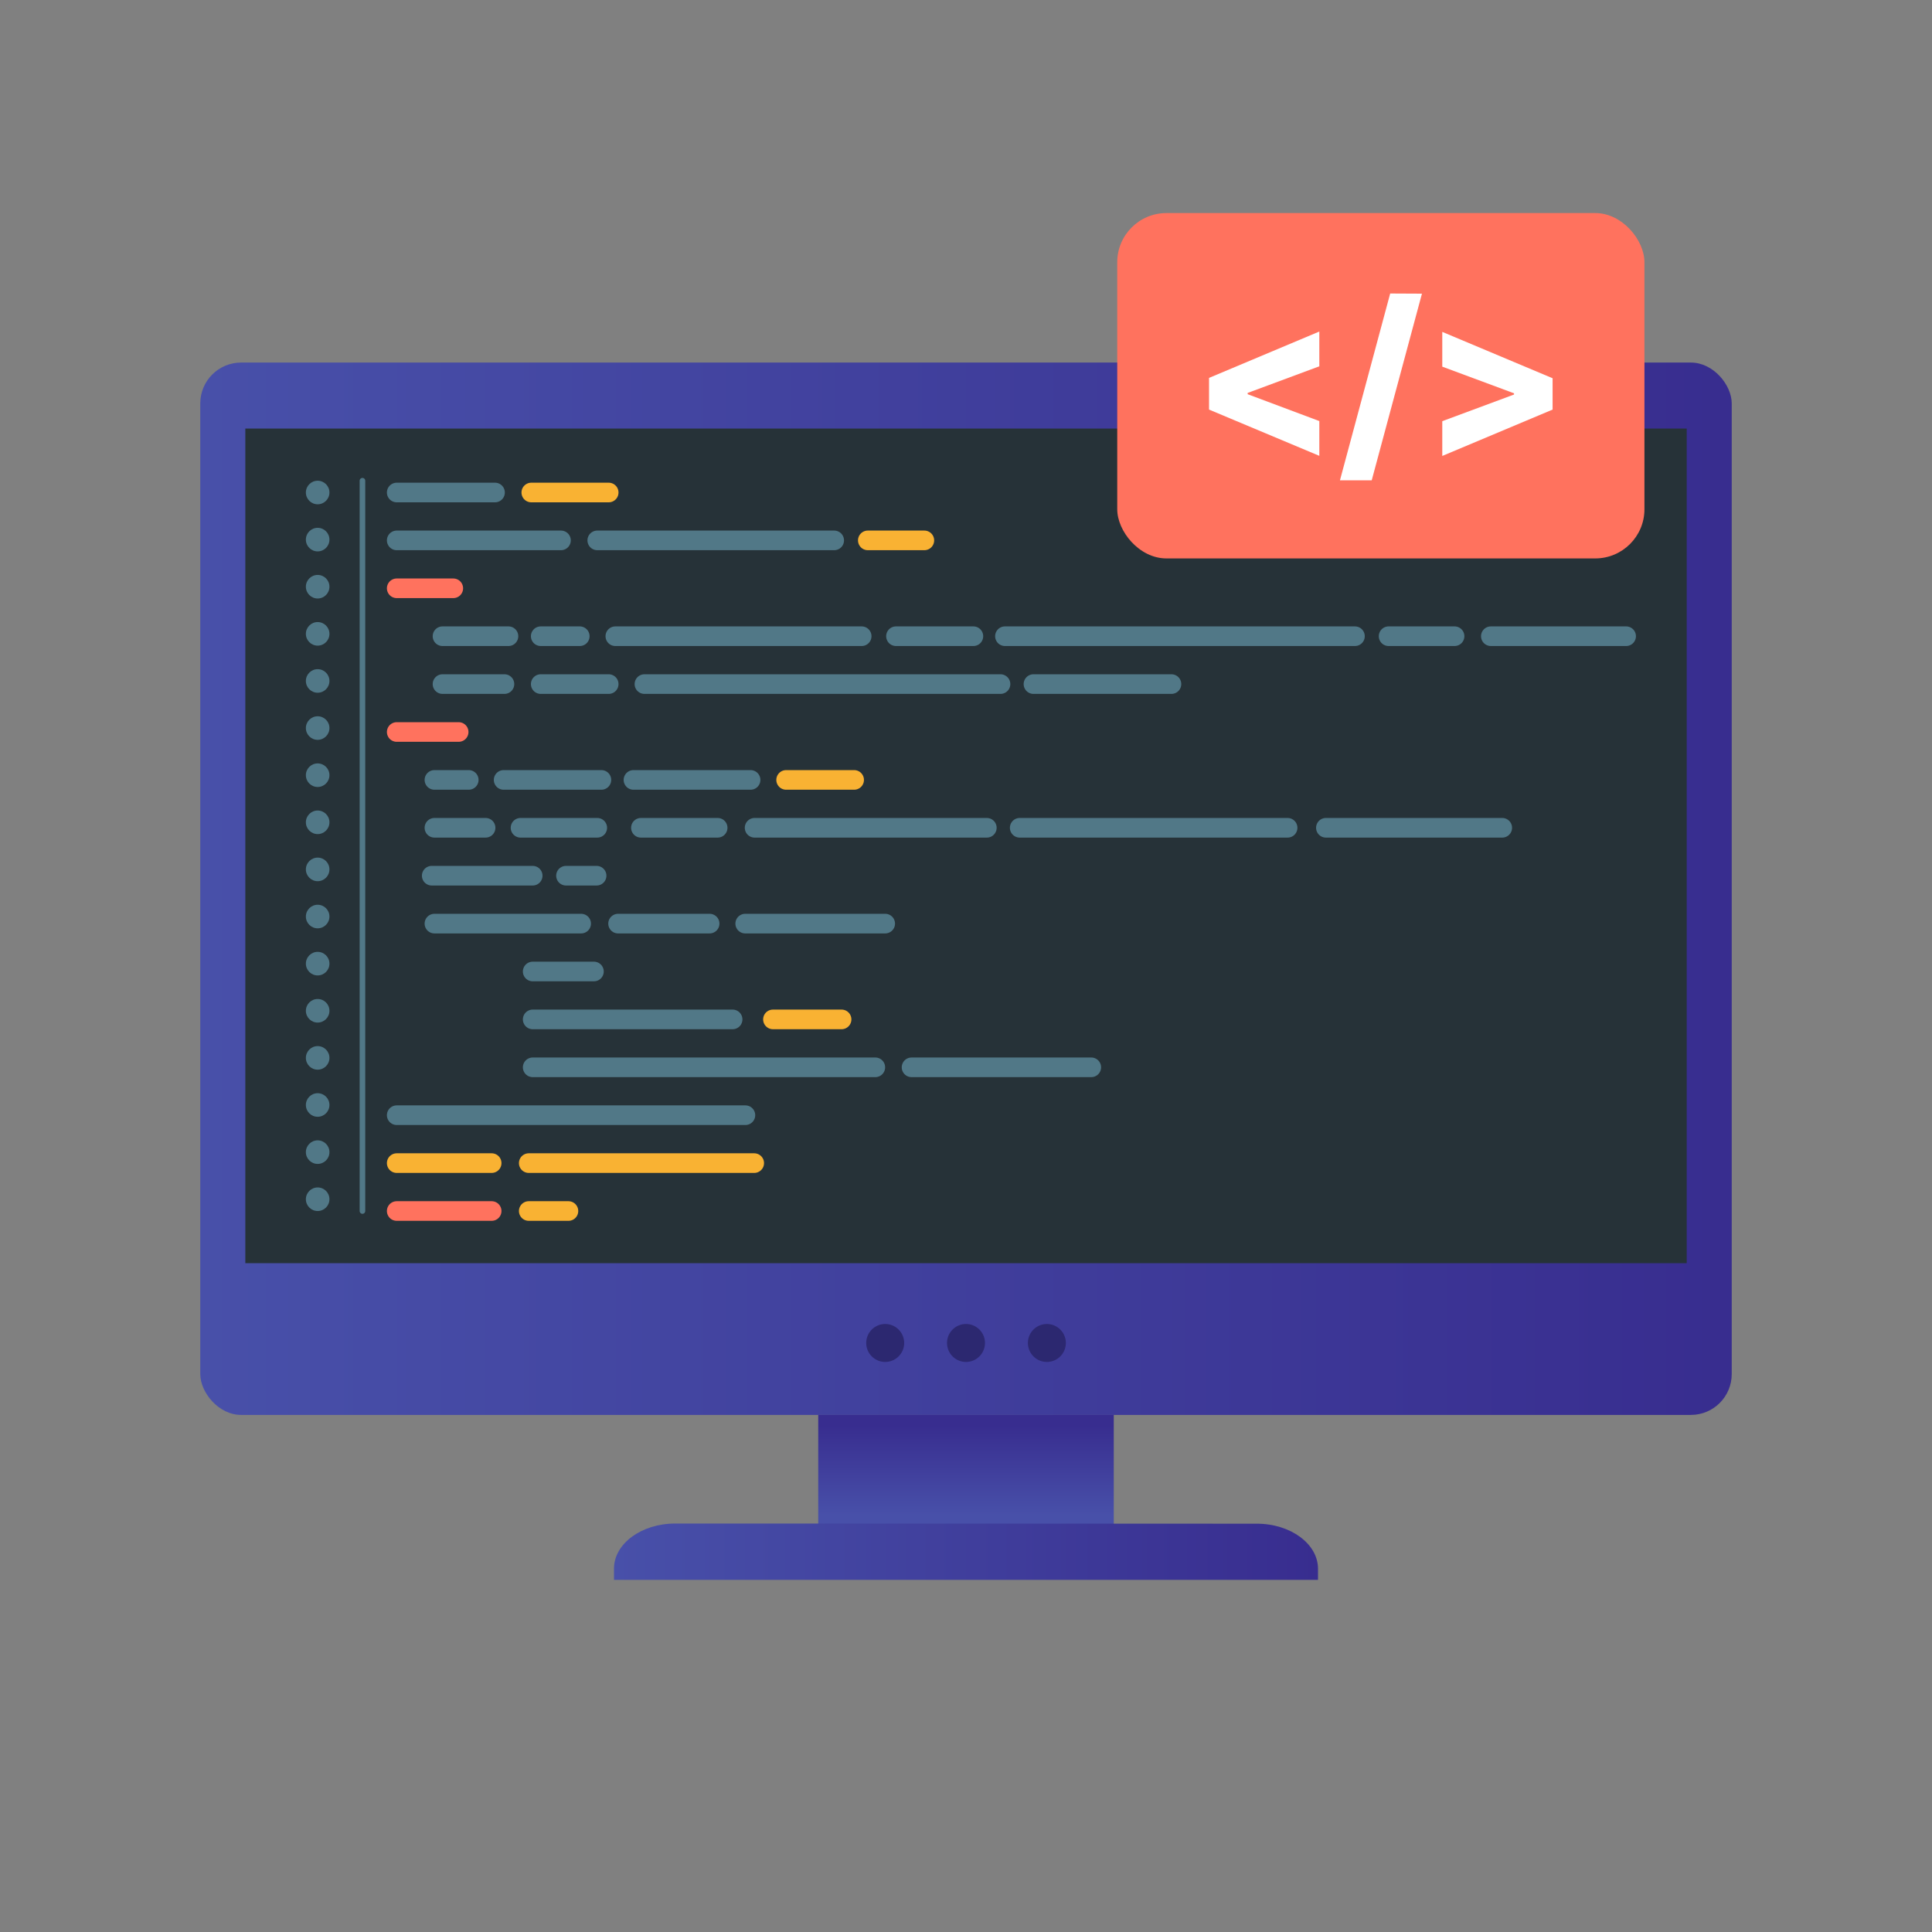 <svg id="Capa_1" data-name="Capa 1" xmlns="http://www.w3.org/2000/svg" xmlns:xlink="http://www.w3.org/1999/xlink" viewBox="0 0 500 500"><rect x="0" y="0" width="500" height="500" fill="#808080" stroke="none"/><defs><style>.cls-1{fill:url(#linear-gradient);}.cls-2{fill:#263238;}.cls-3{fill:url(#linear-gradient-2);}.cls-4{fill:url(#linear-gradient-3);}.cls-5{fill:#2c2870;}.cls-6{fill:#ff725e;}.cls-7{fill:#fff;}.cls-8{fill:#517887;}.cls-10,.cls-11,.cls-12,.cls-9{fill:none;stroke-linecap:round;stroke-miterlimit:10;}.cls-10,.cls-9{stroke:#517887;}.cls-9{stroke-width:1.45px;}.cls-10,.cls-11,.cls-12{stroke-width:5.08px;}.cls-11{stroke:#f9b233;}.cls-12{stroke:#ff725e;}</style><linearGradient id="linear-gradient" x1="51.83" y1="230" x2="448.17" y2="230" gradientUnits="userSpaceOnUse"><stop offset="0" stop-color="#4850a9"/><stop offset="1" stop-color="#382d8f"/></linearGradient><linearGradient id="linear-gradient-2" x1="250" y1="392.12" x2="250" y2="368.8" xlink:href="#linear-gradient"/><linearGradient id="linear-gradient-3" x1="158.9" y1="401.57" x2="341.1" y2="401.57" xlink:href="#linear-gradient"/></defs><title>Iconos Nico CV</title><rect class="cls-1" x="51.83" y="93.83" width="396.34" height="272.35" rx="10.57"/><rect class="cls-2" x="63.49" y="110.91" width="373.03" height="216"/><rect class="cls-3" x="211.76" y="366.18" width="76.48" height="40.31"/><path class="cls-4" d="M174.74,394.29c-8.75,0-15.84,5.23-15.84,11.67v2.9H341.1V406c0-6.44-7.09-11.67-15.84-11.67Z"/><path class="cls-5" d="M275.84,347.56a4.91,4.91,0,1,1-4.91-4.91,4.91,4.91,0,0,1,4.91,4.91"/><path class="cls-5" d="M254.91,347.56a4.91,4.91,0,1,1-4.91-4.91,4.91,4.91,0,0,1,4.91,4.91"/><path class="cls-5" d="M234,347.56a4.91,4.91,0,1,1-4.91-4.91,4.91,4.91,0,0,1,4.91,4.91"/><rect class="cls-6" x="289.14" y="55.14" width="136.44" height="89.38" rx="12.73"/><path class="cls-7" d="M312.9,106v-8.2l28.54-12v9l-18.84,7,.29-.43v1l-.29-.46,18.84,7.06v9Z"/><path class="cls-7" d="M368,76,355,124.3h-8.22l13-48.34Z"/><path class="cls-7" d="M401.81,106l-28.55,12v-9L392.11,102l-.28.46v-1l.28.43-18.85-7v-9l28.55,12Z"/><circle class="cls-8" cx="82.21" cy="127.46" r="3.05"/><circle class="cls-8" cx="82.21" cy="139.65" r="3.05"/><circle class="cls-8" cx="82.21" cy="151.84" r="3.05"/><circle class="cls-8" cx="82.21" cy="164.04" r="3.05"/><circle class="cls-8" cx="82.21" cy="176.23" r="3.05"/><circle class="cls-8" cx="82.21" cy="188.42" r="3.05"/><circle class="cls-8" cx="82.21" cy="200.62" r="3.05"/><circle class="cls-8" cx="82.21" cy="212.81" r="3.05"/><circle class="cls-8" cx="82.21" cy="225" r="3.05"/><circle class="cls-8" cx="82.21" cy="237.2" r="3.05"/><circle class="cls-8" cx="82.21" cy="249.39" r="3.05"/><circle class="cls-8" cx="82.21" cy="261.59" r="3.05"/><circle class="cls-8" cx="82.21" cy="273.78" r="3.05"/><circle class="cls-8" cx="82.21" cy="285.97" r="3.05"/><circle class="cls-8" cx="82.21" cy="298.17" r="3.05"/><circle class="cls-8" cx="82.21" cy="310.36" r="3.05"/><line class="cls-9" x1="93.8" y1="124.41" x2="93.8" y2="313.41"/><line class="cls-10" x1="102.67" y1="127.46" x2="128.11" y2="127.46"/><line class="cls-11" x1="137.5" y1="127.46" x2="157.53" y2="127.46"/><line class="cls-10" x1="102.67" y1="139.85" x2="145.18" y2="139.85"/><line class="cls-10" x1="154.57" y1="139.85" x2="215.89" y2="139.85"/><line class="cls-12" x1="102.67" y1="152.25" x2="117.31" y2="152.25"/><line class="cls-11" x1="224.59" y1="139.85" x2="239.22" y2="139.85"/><line class="cls-10" x1="114.52" y1="164.65" x2="131.59" y2="164.65"/><line class="cls-10" x1="139.94" y1="164.65" x2="150.04" y2="164.65"/><line class="cls-10" x1="159.25" y1="164.65" x2="223" y2="164.65"/><line class="cls-10" x1="231.88" y1="164.65" x2="251.91" y2="164.65"/><line class="cls-10" x1="260.08" y1="164.65" x2="350.66" y2="164.65"/><line class="cls-10" x1="359.37" y1="164.65" x2="376.44" y2="164.65"/><line class="cls-10" x1="385.83" y1="164.65" x2="420.84" y2="164.65"/><line class="cls-12" x1="102.67" y1="313.41" x2="127.24" y2="313.41"/><line class="cls-11" x1="147.11" y1="313.41" x2="136.84" y2="313.41"/><line class="cls-11" x1="127.24" y1="301.01" x2="102.67" y2="301.01"/><line class="cls-11" x1="195.19" y1="301.01" x2="136.84" y2="301.01"/><line class="cls-10" x1="192.91" y1="288.61" x2="102.67" y2="288.61"/><line class="cls-10" x1="137.86" y1="276.22" x2="226.53" y2="276.22"/><line class="cls-10" x1="235.91" y1="276.22" x2="282.42" y2="276.22"/><line class="cls-10" x1="137.86" y1="263.82" x2="189.6" y2="263.82"/><line class="cls-11" x1="200.04" y1="263.82" x2="217.8" y2="263.82"/><line class="cls-10" x1="137.86" y1="251.42" x2="153.71" y2="251.42"/><line class="cls-10" x1="112.43" y1="239.03" x2="150.4" y2="239.03"/><line class="cls-10" x1="159.96" y1="239.03" x2="183.65" y2="239.03"/><line class="cls-10" x1="192.86" y1="239.03" x2="229.09" y2="239.03"/><line class="cls-10" x1="111.73" y1="226.63" x2="137.86" y2="226.63"/><line class="cls-10" x1="146.48" y1="226.63" x2="154.4" y2="226.63"/><line class="cls-10" x1="112.43" y1="214.23" x2="125.67" y2="214.23"/><line class="cls-10" x1="134.71" y1="214.23" x2="154.57" y2="214.23"/><line class="cls-10" x1="165.87" y1="214.23" x2="185.73" y2="214.23"/><line class="cls-10" x1="195.29" y1="214.23" x2="255.39" y2="214.23"/><line class="cls-10" x1="263.9" y1="214.23" x2="333.23" y2="214.23"/><line class="cls-10" x1="343.14" y1="214.23" x2="388.78" y2="214.23"/><line class="cls-10" x1="303.17" y1="177.04" x2="267.46" y2="177.04"/><line class="cls-10" x1="258.93" y1="177.04" x2="166.78" y2="177.04"/><line class="cls-10" x1="157.53" y1="177.04" x2="139.94" y2="177.04"/><line class="cls-10" x1="114.52" y1="177.04" x2="130.55" y2="177.04"/><line class="cls-12" x1="102.67" y1="189.44" x2="118.7" y2="189.44"/><line class="cls-10" x1="112.43" y1="201.84" x2="121.31" y2="201.84"/><line class="cls-10" x1="130.34" y1="201.84" x2="155.64" y2="201.84"/><line class="cls-10" x1="163.94" y1="201.84" x2="194.25" y2="201.84"/><line class="cls-11" x1="203.45" y1="201.84" x2="221.05" y2="201.84"/></svg>